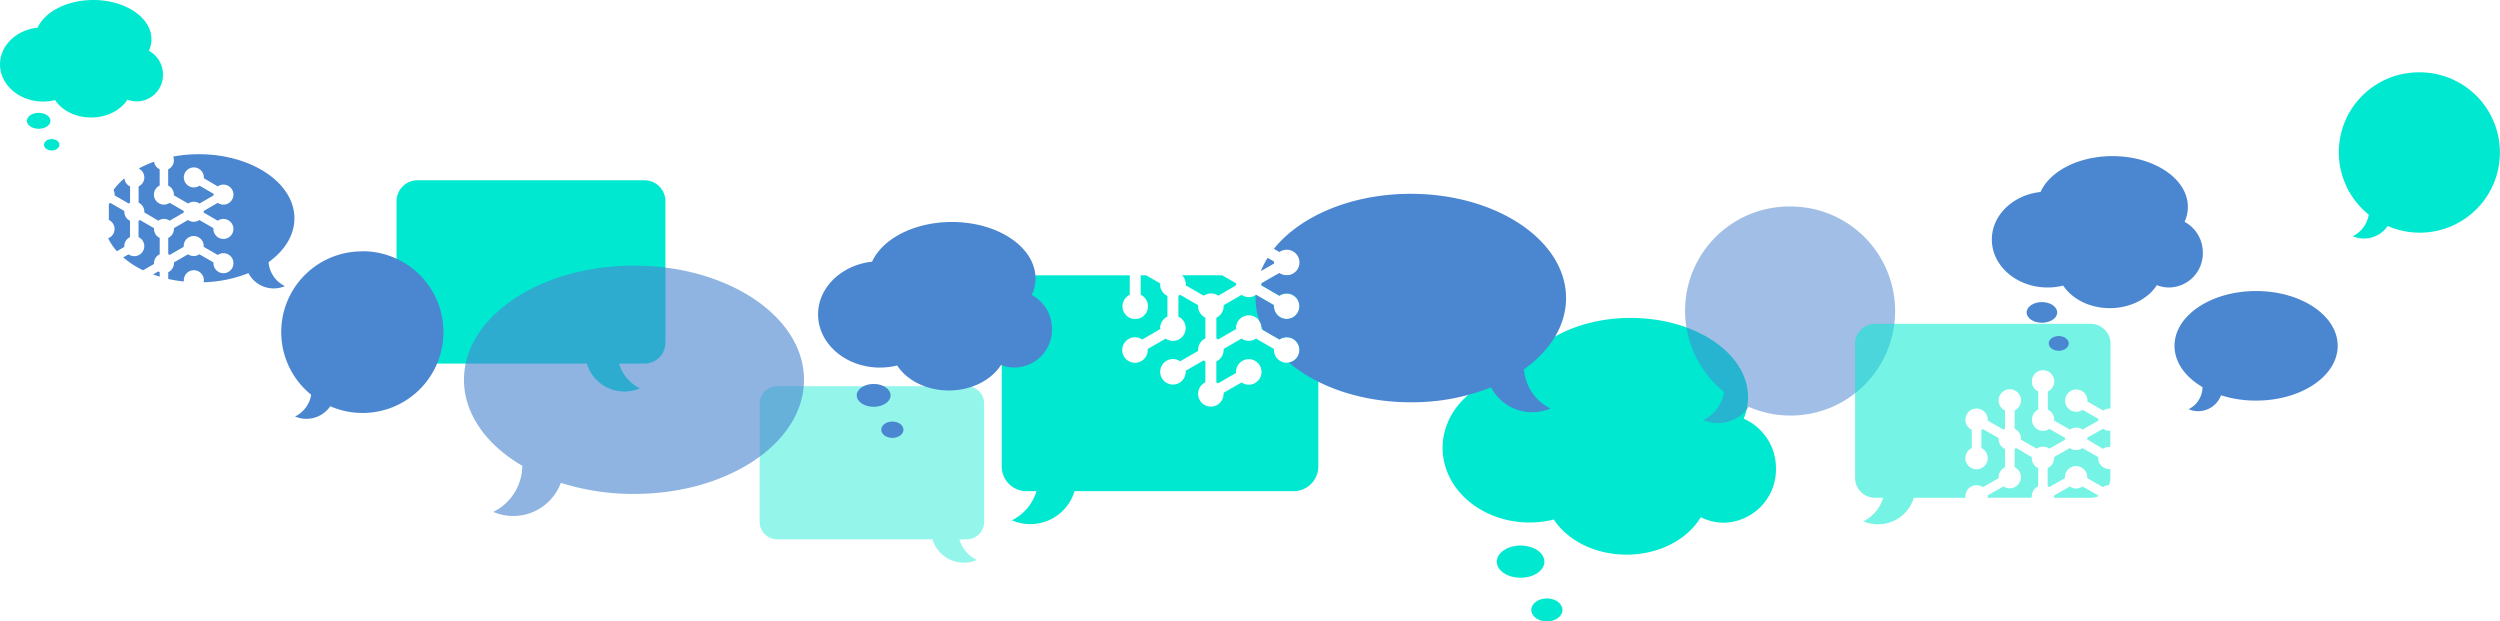 <svg xmlns="http://www.w3.org/2000/svg" viewBox="0 0 836.99 208.05"><defs><style>.cls-1{isolation:isolate;}.cls-2,.cls-3,.cls-9{fill:#00e9d0;}.cls-3{opacity:0.42;}.cls-4,.cls-5,.cls-7,.cls-8{fill:#4b86d0;}.cls-4{opacity:0.62;}.cls-4,.cls-5,.cls-6,.cls-8{mix-blend-mode:multiply;}.cls-8{opacity:0.52;}.cls-9{opacity:0.54;}</style></defs><title>LAPTOP-BUBBLES</title><g class="cls-1"><g id="Layer_2" data-name="Layer 2"><g id="Layer_1-2" data-name="Layer 1"><path class="cls-2" d="M433.11,92.17h-6.06l-4.68,2.7c0,.11,0,.23,0,.34s0,.23,0,.34l6,3.47a4.27,4.27,0,1,1-1.85,3.51c0-.12,0-.23,0-.34l-6-3.47a4.26,4.26,0,0,1-4.85,0l-6,3.47c0,.11,0,.23,0,.34a4.27,4.27,0,0,1-2.44,3.85v6.93a4.45,4.45,0,0,1,.59.34l6-3.47c0-.11,0-.23,0-.34a4.27,4.27,0,1,1,8.54,0c0,.12,0,.23,0,.34l6,3.47a4.27,4.27,0,1,1-1.85,3.51c0-.12,0-.23,0-.34l-6-3.47a4.26,4.26,0,0,1-4.85,0l-6,3.47c0,.11,0,.23,0,.34a4.27,4.27,0,0,1-2.44,3.85V128a4.3,4.3,0,0,1,.59.34l6-3.47c0-.11,0-.23,0-.34a4.27,4.27,0,1,1,1.85,3.51l-6,3.47c0,.11,0,.23,0,.34a4.27,4.27,0,1,1-6.1-3.85V121a4.32,4.32,0,0,1-.59-.34l-6,3.47c0,.11,0,.23,0,.34a4.27,4.27,0,1,1-1.85-3.51l6-3.47c0-.11,0-.23,0-.34a4.27,4.27,0,0,1,2.44-3.86v-6.93a4.27,4.27,0,0,1-2.44-3.85c0-.12,0-.23,0-.34l-6-3.47a4.18,4.18,0,0,1-.6.34V106a4.27,4.27,0,1,1-4.26,7.37l-6,3.47c0,.11,0,.23,0,.34a4.27,4.27,0,1,1-1.85-3.51l6-3.47c0-.11,0-.23,0-.34a4.27,4.27,0,0,1,2.44-3.86V99.07a4.27,4.27,0,0,1-2.44-3.85c0-.12,0-.23,0-.34l-4.68-2.7H381.9v6.51a4.27,4.27,0,1,1-3.66,0V92.17H343.63a8.28,8.28,0,0,0-8.26,8.26v55.75a8.28,8.28,0,0,0,8.26,8.26H347a15.87,15.87,0,0,1-8.24,9.75,15.49,15.49,0,0,0,21-9.75h73.35a8.28,8.28,0,0,0,8.26-8.26V100.43A8.28,8.28,0,0,0,433.11,92.17Z"/><path class="cls-2" d="M397,95.22c0,.12,0,.23,0,.34L403,99a4.26,4.26,0,0,1,4.85,0l6-3.47c0-.11,0-.23,0-.34s0-.23,0-.34l-4.68-2.7H395.73A4.24,4.24,0,0,1,397,95.22Z"/><path class="cls-2" d="M215.76,60.36h-76a7,7,0,0,0-7,7v47.37a7,7,0,0,0,7,7h56.7a13.16,13.16,0,0,0,17.8,8.28,13.49,13.49,0,0,1-7-8.28h8.52a7,7,0,0,0,7-7V67.37A7,7,0,0,0,215.76,60.36Z"/><path class="cls-3" d="M260.16,129.29h63.48a5.88,5.88,0,0,1,5.86,5.86v39.56a5.88,5.88,0,0,1-5.86,5.86h-2.43a11.26,11.26,0,0,0,5.84,6.92,11,11,0,0,1-14.87-6.92h-52a5.88,5.88,0,0,1-5.86-5.86V135.15A5.88,5.88,0,0,1,260.16,129.29Z"/><path class="cls-4" d="M212.26,88.93c-31.44,0-56.92,17.11-56.92,38.22,0,11.49,7.56,21.79,19.52,28.8a17.34,17.34,0,0,1-9.72,15.43,17,17,0,0,0,22.63-9.72,80.5,80.5,0,0,0,24.49,3.71c31.44,0,56.92-17.11,56.92-38.22S243.7,88.93,212.26,88.93Z"/><path class="cls-5" d="M755.34,97.44c-15.09,0-27.32,8.21-27.32,18.34,0,5.52,3.63,10.46,9.37,13.82a8.32,8.32,0,0,1-4.67,7.4,8.15,8.15,0,0,0,10.86-4.66,38.63,38.63,0,0,0,11.75,1.78c15.09,0,27.32-8.21,27.32-18.34S770.42,97.44,755.34,97.44Z"/><g class="cls-6"><path class="cls-2" d="M583.78,140.17a18.64,18.64,0,0,0,1.46-7.17c0-14.67-17.6-26.56-39.31-26.56-17.65,0-32.59,7.86-37.55,18.69-14.32,1.58-25.4,12.08-25.4,24.8,0,13.82,13,25,29.14,25a33.63,33.63,0,0,0,8.09-1c4.6,7,13.77,11.76,24.35,11.76,11,0,20.44-5.13,24.85-12.54A17.13,17.13,0,0,0,577,175a17.85,17.85,0,0,0,17.59-18.09A18.1,18.1,0,0,0,583.78,140.17Z"/><ellipse class="cls-2" cx="509.09" cy="188.04" rx="7.97" ry="5.39"/><ellipse class="cls-2" cx="517.89" cy="204.2" rx="5.22" ry="3.85"/></g><g class="cls-6"><path class="cls-7" d="M345.46,98.75a13.34,13.34,0,0,0,1.22-5.54c0-10.43-12.52-18.89-28-18.89-12.56,0-23.19,5.59-26.72,13.29-10.19,1.12-18.07,8.59-18.07,17.65,0,9.83,9.28,17.8,20.73,17.8a23.93,23.93,0,0,0,5.75-.7c3.27,5,9.8,8.37,17.33,8.37s14.21-3.48,17.44-8.55a12.18,12.18,0,0,0,4.54.88,12.7,12.7,0,0,0,12.52-12.87A12.91,12.91,0,0,0,345.46,98.75Z"/><ellipse class="cls-7" cx="292.5" cy="132.37" rx="5.67" ry="3.83"/><ellipse class="cls-7" cx="298.76" cy="143.87" rx="3.72" ry="2.74"/></g><path class="cls-2" d="M49.85,17a9.3,9.3,0,0,0,.85-3.86C50.7,5.89,42,0,31.21,0,22.46,0,15.05,3.9,12.59,9.26,5.49,10,0,15.25,0,21.56,0,28.41,6.47,34,14.45,34a16.67,16.67,0,0,0,4-.49c2.28,3.47,6.83,5.83,12.07,5.83s9.9-2.42,12.15-6a8.49,8.49,0,0,0,3.17.61,8.85,8.85,0,0,0,8.72-9A9,9,0,0,0,49.85,17Z"/><ellipse class="cls-2" cx="12.95" cy="40.45" rx="3.95" ry="2.67"/><ellipse class="cls-2" cx="17.31" cy="48.47" rx="2.59" ry="1.91"/><path class="cls-8" d="M599.31,69.13a34.89,34.89,0,0,0-22.09,62.11,12.75,12.75,0,0,1-7,9.41,12.46,12.46,0,0,0,15.24-4.45,35,35,0,1,0,13.83-67.07Z"/><path class="cls-2" d="M810,24.22a26.76,26.76,0,0,0-16.95,47.64,9.78,9.78,0,0,1-5.35,7.22,9.56,9.56,0,0,0,11.69-3.42A26.84,26.84,0,1,0,810,24.22Z"/><path class="cls-5" d="M121.27,84.16a27,27,0,0,0-17.09,48,9.86,9.86,0,0,1-5.4,7.28A9.64,9.64,0,0,0,110.57,136a27.07,27.07,0,1,0,10.7-51.88Z"/><path class="cls-9" d="M706.53,157.06c-.11,0-.22,0-.33,0a3.74,3.74,0,0,1-3.74-3.74c0-.1,0-.2,0-.3l-5.26-3a3.74,3.74,0,0,1-4.25,0l-5.26,3c0,.1,0,.2,0,.3a3.74,3.74,0,0,1-2.14,3.38v6.08a3.91,3.91,0,0,1,.52.3l5.26-3c0-.1,0-.2,0-.3a3.74,3.74,0,1,1,7.48,0c0,.1,0,.2,0,.3l5.26,3a3.73,3.73,0,0,1,2-.65,6.59,6.59,0,0,0,.47-2.43Z"/><path class="cls-9" d="M704.07,150.27a3.73,3.73,0,0,1,2.13-.66c.11,0,.22,0,.33,0v-5.41c-.11,0-.22,0-.33,0a3.72,3.72,0,0,1-2.13-.66l-5.26,3c0,.1,0,.2,0,.3s0,.2,0,.3Z"/><path class="cls-9" d="M680.23,166.18a3.74,3.74,0,0,1,2.14-3.38v-6.08a3.74,3.74,0,0,1-2.14-3.38c0-.1,0-.2,0-.3L675,150a3.64,3.64,0,0,1-.52.3v6.08a3.74,3.74,0,1,1-3.73,6.46l-5.26,3c0,.1,0,.2,0,.3a3.73,3.73,0,0,1,0,.49h14.47l.33-.19C680.23,166.38,680.23,166.28,680.23,166.18Z"/><path class="cls-9" d="M658,166.18a3.74,3.74,0,0,1,5.87-3.08l5.26-3c0-.1,0-.2,0-.3a3.74,3.74,0,0,1,2.14-3.38v-6.08a3.74,3.74,0,0,1-2.14-3.38c0-.1,0-.2,0-.3l-5.26-3a3.67,3.67,0,0,1-.52.3V150a3.74,3.74,0,1,1-3.21,0V143.9a3.74,3.74,0,1,1,5.35-3.38c0,.1,0,.2,0,.3l5.26,3a3.78,3.78,0,0,1,.52-.3v-6.08a3.74,3.74,0,1,1,3.21,0v6.08a3.74,3.74,0,0,1,2.14,3.38c0,.1,0,.2,0,.3l5.26,3a3.74,3.74,0,0,1,4.25,0l5.26-3c0-.1,0-.2,0-.3s0-.2,0-.3l-5.26-3a3.74,3.74,0,1,1-3.73-6.46v-6.08a3.74,3.74,0,1,1,3.21,0v6.08a3.74,3.74,0,0,1,2.14,3.38c0,.1,0,.2,0,.3l5.26,3a3.74,3.74,0,0,1,4.25,0l5.26-3c0-.1,0-.2,0-.3s0-.2,0-.3l-5.26-3a3.74,3.74,0,1,1,1.62-3.08c0,.1,0,.2,0,.3l5.26,3a3.72,3.72,0,0,1,2.13-.66c.11,0,.22,0,.33,0V115.07a6.68,6.68,0,0,0-6.66-6.66H627.73a6.68,6.68,0,0,0-6.66,6.66V160a6.68,6.68,0,0,0,6.66,6.66h2.76a12.8,12.8,0,0,1-6.64,7.86,12.49,12.49,0,0,0,16.89-7.86h17.31A3.67,3.67,0,0,1,658,166.18Z"/><path class="cls-9" d="M702.47,165.88l-5.26-3a3.73,3.73,0,0,1-4.25,0l-5.26,3c0,.1,0,.2,0,.3a3.73,3.73,0,0,1,0,.49h12.19a6.6,6.6,0,0,0,2.58-.52C702.45,166.06,702.46,166,702.47,165.88Z"/><path class="cls-5" d="M424.4,86.31a27.8,27.8,0,0,0-2.27,4.47l4.41-2.55c0-.11,0-.23,0-.34s0-.23,0-.34Z"/><path class="cls-5" d="M510.24,123.65c8.72-6.24,14.07-14.63,14.07-23.86,0-19.27-23.27-34.9-52-34.9-19.83,0-37.06,7.46-45.82,18.42l1.85,1.07a4.27,4.27,0,1,1,0,7l-6,3.47c0,.11,0,.23,0,.34s0,.23,0,.34l6,3.47a4.27,4.27,0,1,1-1.85,3.51c0-.12,0-.23,0-.34l-6-3.47-.13.08c0,.33,0,.65,0,1a24.11,24.11,0,0,0,1.28,7.68,4.25,4.25,0,0,1,.69,1.83c.17.4.34.81.54,1.2l5.49,3.17a4.27,4.27,0,1,1,3.17,7.72c9.52,8.1,24.25,13.3,40.81,13.3a71.75,71.75,0,0,0,26.88-5,15.49,15.49,0,0,0,19.86,7.07A15.84,15.84,0,0,1,510.24,123.65Z"/><path class="cls-5" d="M51.56,88.12a3.35,3.35,0,0,1,1.91-3V79.66a3.35,3.35,0,0,1-1.91-3c0-.09,0-.18,0-.27l-4.71-2.72a3.29,3.29,0,0,1-.47.27v5.44a3.35,3.35,0,1,1-3.34,5.78l-1.79,1a30,30,0,0,0,6.65,4.33l3.65-2.11C51.57,88.3,51.56,88.21,51.56,88.12Z"/><path class="cls-5" d="M48.32,59.41a3.34,3.34,0,0,1-1.91,3v5.44a3.35,3.35,0,0,1,1.91,3c0,.09,0,.18,0,.27L53,73.88a3.34,3.34,0,0,1,3.8,0l4.71-2.72c0-.09,0-.18,0-.27s0-.18,0-.27l-4.71-2.72a3.35,3.35,0,1,1-3.34-5.78V56.69a3.35,3.35,0,0,1-1.88-2.55,36.13,36.13,0,0,0-5.13,2.29A3.34,3.34,0,0,1,48.32,59.41Z"/><path class="cls-5" d="M53,90.87l-1.78,1c.73.27,1.48.52,2.25.75V91.14A3.37,3.37,0,0,1,53,90.87Z"/><path class="cls-5" d="M89.92,87.77c5.36-3.84,8.65-9,8.65-14.68,0-11.85-14.31-21.46-32-21.46a46.76,46.76,0,0,0-8.6.79,3.33,3.33,0,0,1-1.67,4.27v5.44a3.35,3.35,0,0,1,1.91,3c0,.09,0,.18,0,.27L63,68.14a3.34,3.34,0,0,1,3.8,0l4.71-2.72c0-.09,0-.18,0-.27s0-.18,0-.27l-4.71-2.72a3.35,3.35,0,1,1,1.45-2.76c0,.09,0,.18,0,.27L72.9,62.4a3.35,3.35,0,1,1,0,5.51l-4.71,2.72c0,.09,0,.18,0,.27s0,.18,0,.27l4.71,2.72a3.35,3.35,0,1,1-1.45,2.76c0-.09,0-.18,0-.27l-4.71-2.72a3.34,3.34,0,0,1-3.8,0l-4.71,2.72c0,.09,0,.18,0,.27a3.35,3.35,0,0,1-1.91,3v5.44a3.5,3.5,0,0,1,.47.27l4.71-2.72c0-.09,0-.18,0-.27a3.35,3.35,0,1,1,6.7,0c0,.09,0,.18,0,.27l4.71,2.72a3.35,3.35,0,1,1-1.45,2.76c0-.09,0-.18,0-.27l-4.71-2.72a3.34,3.34,0,0,1-3.8,0l-4.71,2.72c0,.09,0,.18,0,.27a3.34,3.34,0,0,1-1.91,3v2.27a44.9,44.9,0,0,0,5,.84l.22-.12c0-.09,0-.18,0-.27a3.35,3.35,0,1,1,6.63.66,43.7,43.7,0,0,0,15-3.06,9.53,9.53,0,0,0,12.21,4.35A9.74,9.74,0,0,1,89.92,87.77Z"/><path class="cls-5" d="M38.37,65.15c0,.09,0,.18,0,.27l4.71,2.72a3.38,3.38,0,0,1,.47-.27V62.43a3.34,3.34,0,0,1-1.89-2.73A22.67,22.67,0,0,0,38,63.58,3.31,3.31,0,0,1,38.37,65.15Z"/><path class="cls-5" d="M41.62,82.38a3.35,3.35,0,0,1,1.91-3V73.92a3.34,3.34,0,0,1-1.91-3c0-.09,0-.18,0-.27l-4.71-2.72a3.28,3.28,0,0,1-.47.27v5.44a3.34,3.34,0,0,1-.23,6.14,19.07,19.07,0,0,0,2.93,4.32l2.47-1.43C41.62,82.56,41.62,82.47,41.62,82.38Z"/><g class="cls-6"><path class="cls-7" d="M731.39,74.27a12,12,0,0,0,1.1-5c0-9.41-11.3-17-25.23-17-11.33,0-20.92,5-24.1,12-9.19,1-16.3,7.75-16.3,15.92,0,8.87,8.37,16.06,18.7,16.06a21.58,21.58,0,0,0,5.19-.63c3,4.49,8.84,7.55,15.63,7.55s12.82-3.14,15.73-7.71a11,11,0,0,0,4.1.79A11.45,11.45,0,0,0,737.5,84.59,11.65,11.65,0,0,0,731.39,74.27Z"/><ellipse class="cls-7" cx="683.62" cy="104.6" rx="5.12" ry="3.46"/><ellipse class="cls-7" cx="689.26" cy="114.97" rx="3.35" ry="2.47"/></g></g></g></g></svg>